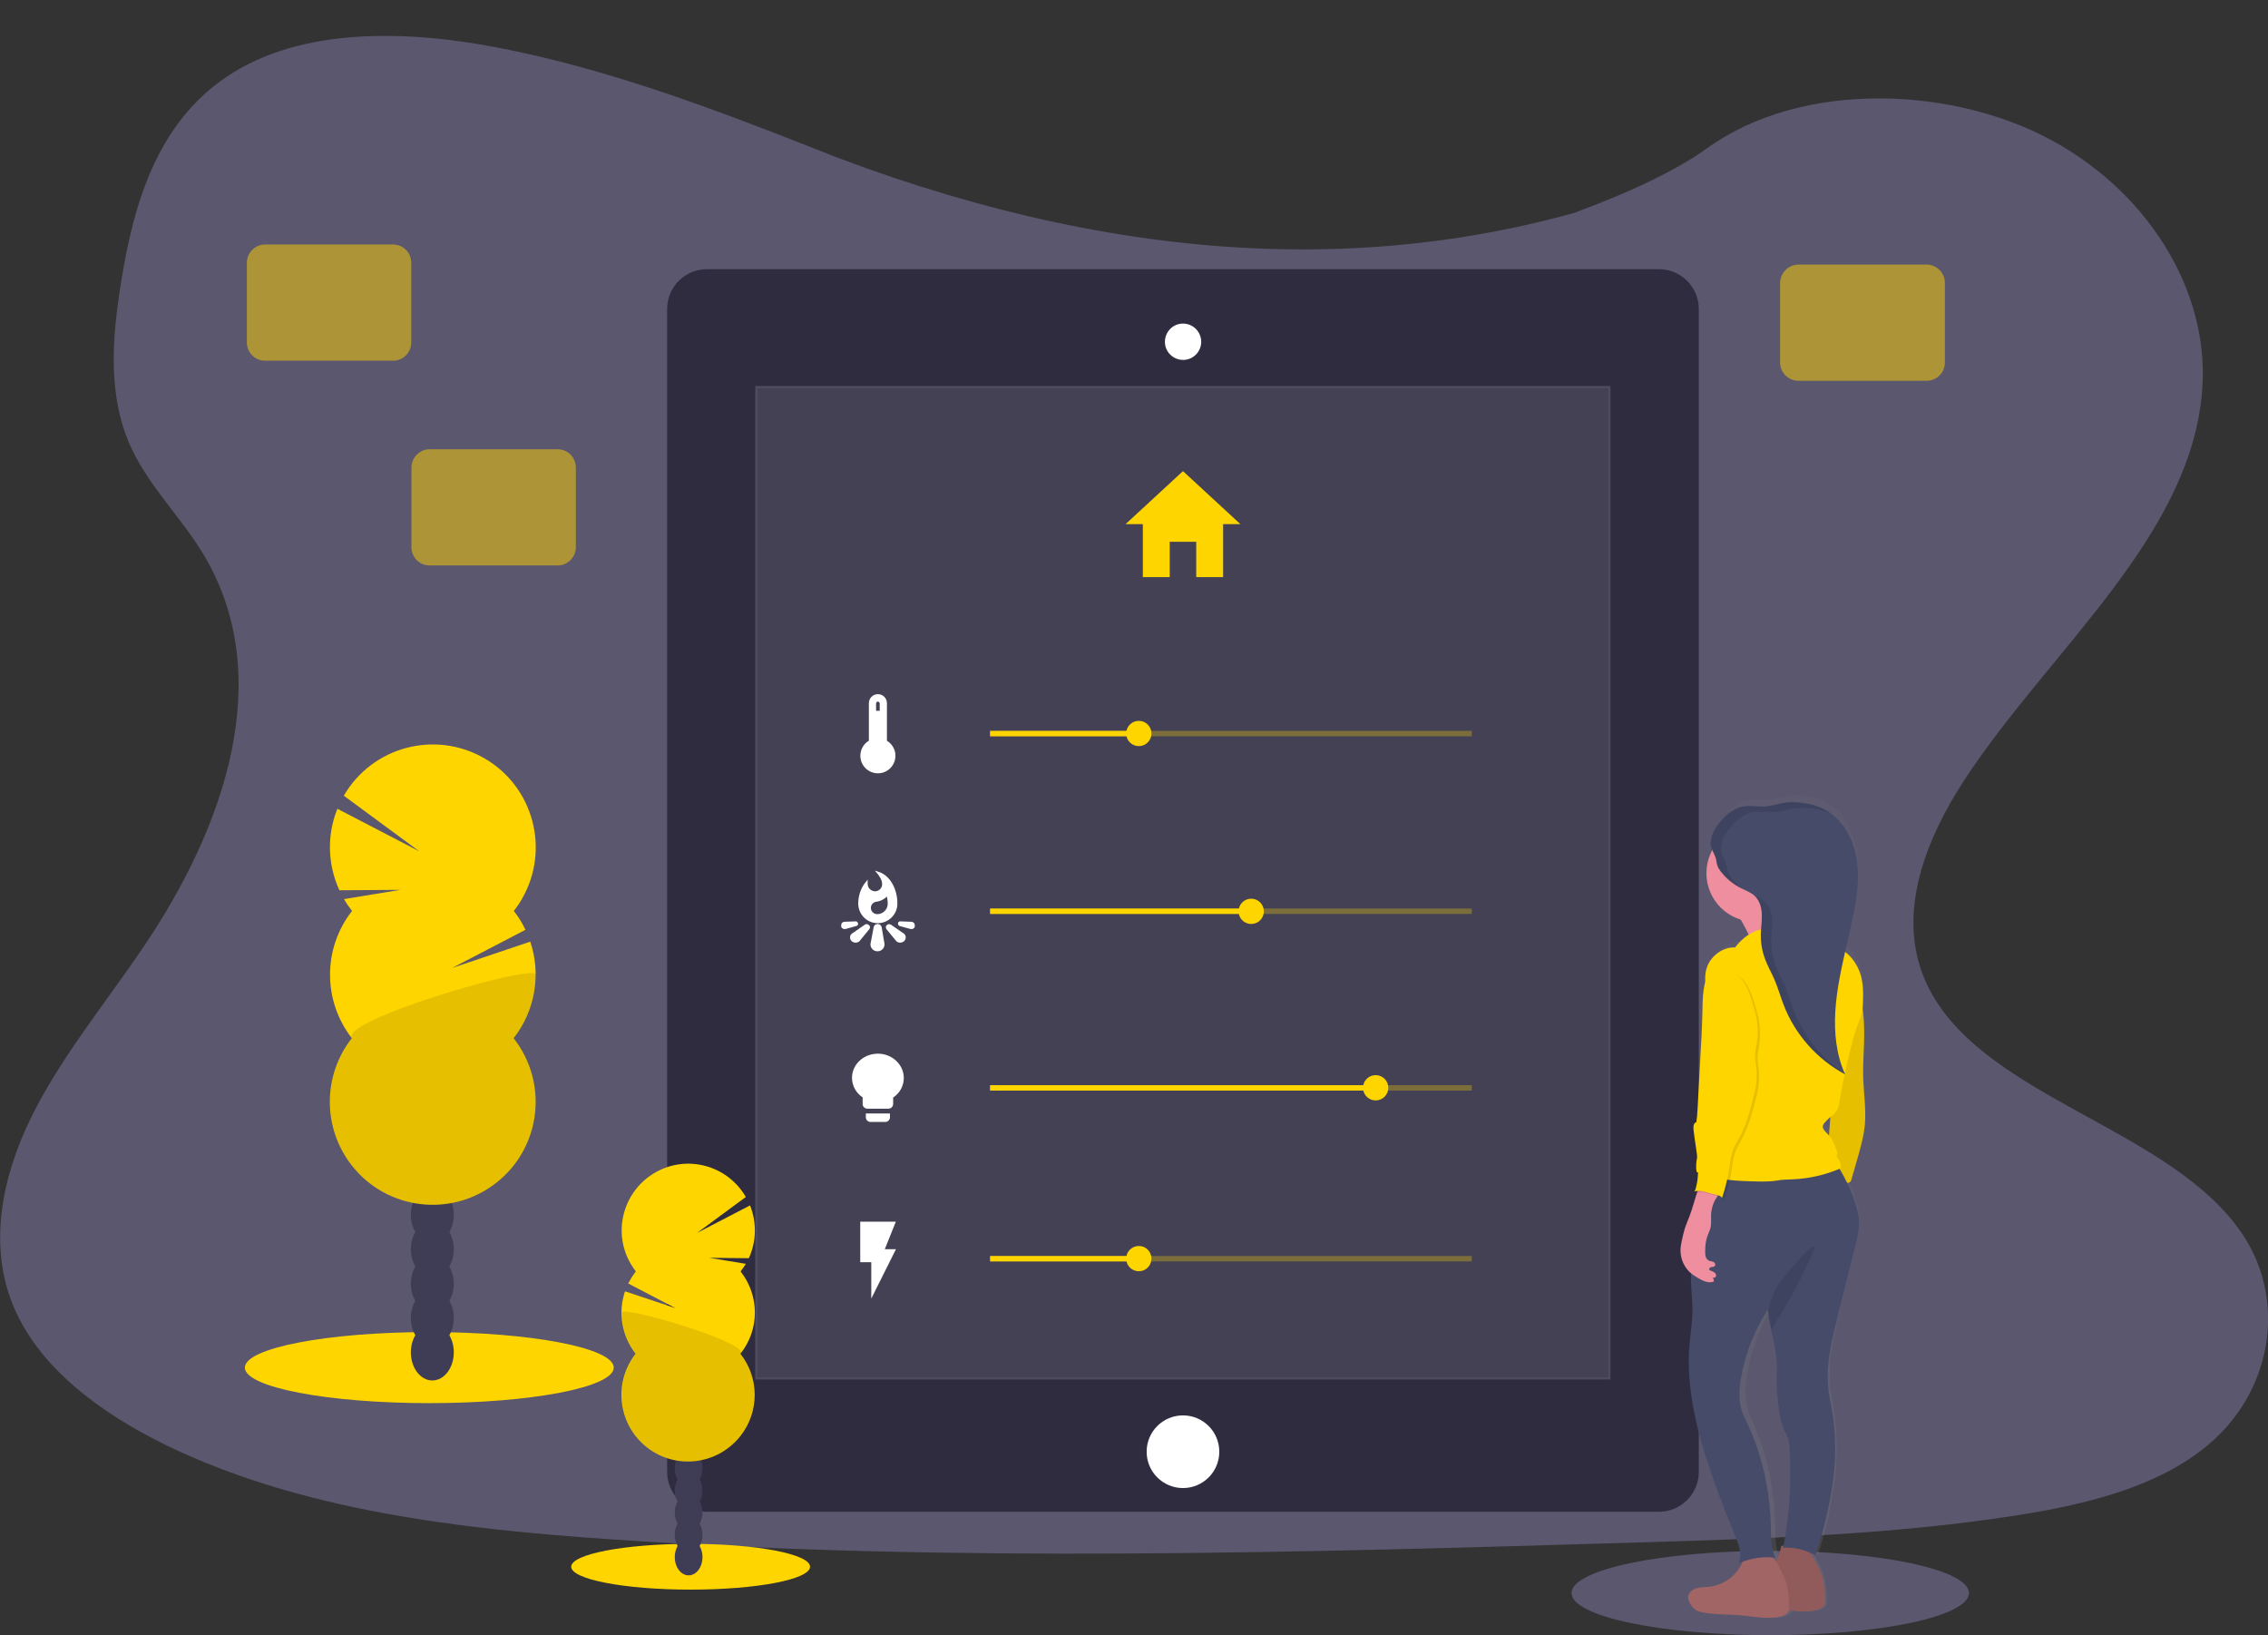 <?xml version="1.0" encoding="utf-8"?>
<!-- Generator: Adobe Illustrator 24.0.1, SVG Export Plug-In . SVG Version: 6.00 Build 0)  -->
<svg version="1.1" xmlns="http://www.w3.org/2000/svg" xmlns:xlink="http://www.w3.org/1999/xlink" x="0px" y="0px"
	 viewBox="0 0 1130 814.6" style="enable-background:new 0 0 1130 814.6;" xml:space="preserve">
<rect x="0" y="0" width="1130" height="814.6" fill="#333333" stroke="none"/>
<style type="text/css">
	.st0{display:none;}
	.st1{display:inline;fill:#2D2843;}
	.st2{fill:#5A576E;enable-background:new    ;}
	.st3{fill:#5A576E;}
	.st4{fill:#2F2C40;}
	.st5{opacity:0.1;fill:#FFFFFF;stroke:#FFFFFF;stroke-miterlimit:10;enable-background:new    ;}
	.st6{fill:#FFFFFF;}
	.st7{fill:#FFD500;}
	.st8{fill:#FFFFFF;stroke:#FFFFFF;stroke-miterlimit:10;}
	.st9{opacity:0.3;fill:#FFD500;enable-background:new    ;}
	.st10{fill:#3F3D56;}
	.st11{opacity:0.1;enable-background:new    ;}
	.st12{fill:url(#SVGID_1_);}
	.st13{fill:#A26565;}
	.st14{fill:#454B69;}
	.st15{fill:#EE8E9E;}
	.st16{opacity:0.1;}
	.st17{opacity:0.5;fill:#FFD500;enable-background:new    ;}
</style>
<g id="Camada_2" class="st0">
	<rect x="0" class="st1" width="1130" height="814.6"/>
</g>
<g id="fe68a858-d407-4692-b55a-9dffb576a509">
	<title>smart home</title>
	<path class="st2" d="M656.5,142.6c-72.4-2.5-141.4-25.9-207.3-51.5S318.1,37.2,247.4,23.6c-45.5-8.7-97.5-10-134.1,14.4
		c-35.3,23.5-46.7,64-52.8,101.5c-4.6,28.3-7.3,58,5.3,84.5c8.8,18.4,24.3,33.8,35.1,51.4c37.4,61.3,11,136.8-29.6,196.6
		c-19,28.1-41.1,54.8-55.8,84.7s-21.5,64.1-8.6,94.5c12.8,30.2,43.1,52.8,76,68.8c66.8,32.4,145.5,41.7,222.3,46.9
		c169.9,11.6,340.8,6.6,511.2,1.5c63.1-1.9,126.4-3.8,188.4-13.5c34.4-5.4,70-14,95-34.8c31.8-26.3,39.6-70.9,18.3-104
		c-35.7-55.4-134.3-69.2-159.3-128.6c-13.7-32.7,0.4-69.2,20.3-99.5c42.8-65.1,114.5-122.2,118.3-196.6
		c2.6-51.1-31.9-102.3-85.2-126.5C956.3,39.8,878.8,43,837.6,85C795.1,128.2,720.5,144.8,656.5,142.6z"/>
	<path class="st3" d="M417.9,78.8c145.8,54.7,284.4,61.9,414.4,11.3L821,158.7l-359.7-13.3L417.9,78.8z"/>
	<path class="st3" d="M785,105.8c30-11.1,52.4-22.2,67.5-33.3l7.5,19.1l-27.7,21.9L785,105.8z"/>
	<path class="st4" d="M352.2,134.1h474.4c10.9,0,19.8,8.9,19.8,19.8v579.4c0,10.9-8.9,19.8-19.8,19.8H352.2
		c-10.9,0-19.8-8.9-19.8-19.8V153.9C332.4,142.9,341.3,134.1,352.2,134.1z"/>
	<rect x="376.7" y="192.7" class="st5" width="425.3" height="494.1"/>
	<circle class="st6" cx="589.4" cy="723.2" r="18.1"/>
	<path class="st6" d="M589.4,178.8c-4.7,0-8.5-3.9-8.5-8.6c0-4.7,3.9-8.5,8.6-8.5c4.7,0,8.5,3.9,8.5,8.6
		C598,175,594.1,178.8,589.4,178.8C589.4,178.8,589.4,178.8,589.4,178.8z"/>
	<path class="st6" d="M589.4,162.2c4.4,0,8.1,3.6,8.1,8s-3.6,8.1-8,8.1c-4.4,0-8.1-3.6-8.1-8c0,0,0-0.1,0-0.1
		C581.4,165.8,585,162.2,589.4,162.2 M589.4,161.2c-5,0-9,4.1-9,9.1c0,5,4.1,9,9.1,9c5,0,9-4.1,9-9.1c0,0,0,0,0,0
		C598.4,165.2,594.4,161.2,589.4,161.2z"/>
	<path class="st7" d="M582.8,287.5v-17.6H596v17.6h13.4v-26.4h8.6l-28.6-26.4l-28.6,26.4h8.6v26.4H582.8z"/>
	<path class="st8" d="M441.4,369.3v-19c0-2.2-1.8-4-4-4s-4,1.8-4,4v19c-4,2.2-5.4,7.3-3.2,11.2c2.2,4,7.3,5.4,11.2,3.2
		c4-2.2,5.4-7.3,3.2-11.2C443.8,371.1,442.7,370,441.4,369.3z M436,350.3c0.1-0.8,0.7-1.3,1.5-1.3c0.7,0.1,1.2,0.6,1.3,1.3v4.3H436
		V350.3z"/>
	<rect x="493.3" y="364.1" class="st9" width="240" height="2.7"/>
	<circle class="st7" cx="567.4" cy="365.4" r="6.3"/>
	<rect x="493.3" y="364.1" class="st7" width="74.1" height="2.7"/>
	<path class="st8" d="M438.8,462.1c-0.1-0.7-0.7-1.3-1.5-1.3c-0.7,0-1.3,0.4-1.5,1.1l-1.5,7.9c0,0.2-0.1,0.4-0.1,0.6
		c0,1.7,1.3,3,3,3s3-1.3,3-3c0-0.2,0-0.5-0.1-0.7L438.8,462.1z M450.1,465.5c-0.2-0.1-0.3-0.2-0.5-0.3l-5.9-4.1
		c-0.5-0.3-1.1-0.3-1.5,0.1c-0.4,0.3-0.4,0.9-0.2,1.3l4.6,5.6c0.1,0.1,0.2,0.3,0.3,0.4c0.9,0.8,2.3,0.8,3.2,0c0.8-0.7,0.9-2,0.2-2.8
		C450.3,465.6,450.2,465.6,450.1,465.5L450.1,465.5z M454.1,459.7l-5.5-0.2c-0.3-0.1-0.7,0.2-0.7,0.5c0,0.3,0.1,0.6,0.4,0.8l0,0
		l5.4,1.5c0.8,0.2,1.6-0.2,1.6-1C455.3,460.3,455,459.8,454.1,459.7L454.1,459.7z M426.6,460.8c0.3-0.1,0.5-0.4,0.4-0.8
		c-0.1-0.3-0.4-0.6-0.8-0.5l-5.5,0.2c-0.9,0.1-1.1,0.6-1.1,1.6c0,0.8,0.9,1.2,1.6,1L426.6,460.8L426.6,460.8z M431.1,461.1l-5.9,4.1
		c-0.2,0.1-0.3,0.2-0.5,0.3c-0.8,0.7-0.9,2-0.2,2.8c0.1,0.1,0.1,0.1,0.2,0.2c0.9,0.8,2.3,0.8,3.2,0c0.1-0.1,0.2-0.2,0.3-0.4l4.6-5.6
		c0.3-0.4,0.2-1-0.2-1.3C432.2,460.8,431.5,460.7,431.1,461.1L431.1,461.1z M437.4,434.7c0,0,2.6,3,2.6,5.5c0.2,2.2-1.5,4.1-3.7,4.3
		c-0.1,0-0.2,0-0.3,0c-2.3,0-4.2-1.9-4.2-4.2c0,0,0-0.1,0-0.1v-0.6c-2.4,2.9-3.7,6.7-3.7,10.5c0,5.1,4.1,9.3,9.2,9.3
		s9.3-4.1,9.3-9.2c0,0,0,0,0,0C446.7,443.9,443.6,436.6,437.4,434.7L437.4,434.7z M437.1,455.9c-2,0-3.7-1.6-3.7-3.6
		c0-1.9,1.4-3.4,3.3-3.6c2.1-0.3,4-1.4,5.4-3c0.5,1.5,0.7,3.1,0.7,4.7C442.7,453.4,440.2,455.9,437.1,455.9L437.1,455.9z"/>
	<rect x="493.3" y="452.6" class="st9" width="240" height="2.7"/>
	<circle class="st7" cx="623.4" cy="454" r="6.3"/>
	<rect x="493.3" y="452.6" class="st7" width="130.7" height="2.7"/>
	<path class="st8" d="M431.9,556.7c0,0.9,0.8,1.7,1.7,1.7h7.6c0.9,0,1.7-0.8,1.7-1.7v-1.5h-11V556.7z M437.4,525.4
		c-6.9,0-12.4,5.2-12.4,11.5c0,3.9,2,7.4,5.3,9.5v3.7c0,0.9,0.8,1.7,1.8,1.7c0,0,0,0,0,0h10.6c0.9,0,1.7-0.7,1.8-1.6c0,0,0,0,0,0
		v-3.7c3.3-2.1,5.3-5.6,5.3-9.5C449.8,530.6,444.2,525.4,437.4,525.4L437.4,525.4z"/>
	<rect x="493.3" y="540.6" class="st9" width="240" height="2.7"/>
	<circle class="st7" cx="685.4" cy="541.9" r="6.3"/>
	<rect x="493.3" y="540.6" class="st7" width="192.7" height="2.7"/>
	<path class="st8" d="M429.1,609.1v19.2h5.5v16.5l11-22h-5.5l5.5-13.7H429.1z"/>
	<rect x="493.3" y="625.7" class="st9" width="240" height="2.7"/>
	<circle class="st7" cx="567.4" cy="627" r="6.3"/>
	<rect x="493.3" y="625.7" class="st7" width="74.1" height="2.7"/>
	<ellipse class="st7" cx="344.1" cy="780.5" rx="59.5" ry="11.4"/>
	<ellipse class="st10" cx="343.1" cy="775.7" rx="6.9" ry="9.1"/>
	<ellipse class="st10" cx="343.1" cy="764.6" rx="6.9" ry="9.1"/>
	<ellipse class="st10" cx="343.1" cy="753.5" rx="6.9" ry="9.1"/>
	<ellipse class="st10" cx="343.1" cy="742.5" rx="6.9" ry="9.1"/>
	<ellipse class="st10" cx="343.1" cy="731.4" rx="6.9" ry="9.1"/>
	<ellipse class="st10" cx="343.1" cy="720.3" rx="6.9" ry="9.1"/>
	<ellipse class="st10" cx="343.1" cy="709.2" rx="6.9" ry="9.1"/>
	<path class="st7" d="M369,633.4c0.9-1.2,1.8-2.5,2.6-3.8l-18.2-3l19.7,0.2c3.8-8.3,4-17.8,0.6-26.3l-26.4,13.7l24.3-17.9
		c-9.2-15.9-29.5-21.3-45.3-12.1s-21.3,29.5-12.1,45.3c0.8,1.4,1.7,2.7,2.6,3.9c-1.5,1.9-2.7,3.9-3.8,6l23.6,12.3l-25.2-8.4
		c-3.6,10.6-1.6,22.3,5.3,31.1c-11.3,14.4-8.8,35.2,5.6,46.6c14.4,11.3,35.2,8.8,46.6-5.6c9.5-12,9.5-29,0-41
		C378.5,662.4,378.5,645.5,369,633.4L369,633.4z"/>
	<path class="st11" d="M309.8,653.9c0,7.4,2.5,14.7,7.1,20.5c-11.3,14.4-8.8,35.2,5.6,46.6c14.4,11.3,35.2,8.8,46.6-5.6
		c9.5-12,9.5-29,0-41C373.4,668.8,309.8,650.2,309.8,653.9z"/>
	<ellipse class="st7" cx="213.9" cy="681.3" rx="91.9" ry="17.7"/>
	<ellipse class="st10" cx="215.4" cy="673.7" rx="10.7" ry="14"/>
	<ellipse class="st10" cx="215.4" cy="656.6" rx="10.7" ry="14"/>
	<ellipse class="st10" cx="215.4" cy="639.5" rx="10.7" ry="14"/>
	<ellipse class="st10" cx="215.4" cy="622.3" rx="10.7" ry="14"/>
	<ellipse class="st10" cx="215.4" cy="605.2" rx="10.7" ry="14"/>
	<ellipse class="st10" cx="215.4" cy="588.1" rx="10.7" ry="14"/>
	<ellipse class="st10" cx="215.4" cy="571" rx="10.7" ry="14"/>
	<path class="st7" d="M175.4,453.8c-1.5-1.9-2.8-3.8-4-5.9l28.1-4.6l-30.4,0.2c-5.9-12.8-6.3-27.5-1-40.6l40.8,21.2l-37.6-27.7
		c14.2-24.5,45.6-32.8,70.1-18.6c24.5,14.2,32.8,45.6,18.6,70.1c-1.2,2.1-2.5,4-4,5.9c2.3,2.9,4.2,6,5.8,9.4l-36.5,19l38.9-13.1
		c5.5,16.4,2.4,34.5-8.3,48.1c17.5,22.3,13.7,54.5-8.6,72c-22.3,17.5-54.5,13.7-72-8.6c-14.6-18.6-14.6-44.8,0-63.4
		C160.8,498.6,160.8,472.4,175.4,453.8L175.4,453.8z"/>
	<path class="st11" d="M267,485.5c0,11.5-3.9,22.7-11,31.7c17.5,22.3,13.7,54.5-8.6,72c-22.3,17.5-54.5,13.7-72-8.6
		c-14.6-18.6-14.6-44.8,0-63.4C168.5,508.4,267,479.7,267,485.5z"/>
	<ellipse class="st2" cx="882" cy="793.6" rx="99" ry="21"/>
	
		<linearGradient id="SVGID_1_" gradientUnits="userSpaceOnUse" x1="287.676" y1="-32.663" x2="287.676" y2="377.212" gradientTransform="matrix(-1 0 0 -1 1172.98 773.28)">
		<stop  offset="0" style="stop-color:#808080;stop-opacity:0.25"/>
		<stop  offset="0.54" style="stop-color:#808080;stop-opacity:0.12"/>
		<stop  offset="1" style="stop-color:#808080;stop-opacity:0.1"/>
	</linearGradient>
	<path class="st12" d="M845.2,796c0.1,0.5,0.2,1,0.4,1.5c0.5,1.8,1.7,3.4,3.3,4.6c0.8,0.5,1.7,0.8,2.6,1c6.1,1.5,12.5,1,18.8,1.6
		s12.9,2.3,19.1,0.5c1.5-0.4,3-1.2,3.6-2.7c0-0.1,0.1-0.2,0.1-0.3c4.5,0.6,9,1,13.3-0.2c1.5-0.4,3-1.2,3.6-2.7
		c0.2-0.8,0.3-1.6,0.2-2.4c-0.2-4.2-0.4-8.5-1.7-12.5c-0.5-1.4-1-2.8-1.7-4.2c-1-2.1-2-4.2-3.2-6.2l-0.3-0.7
		c0.8,0.4,1.7,0.8,2.5,1.2c3.7-11.5,6.4-23.4,8.1-35.4c2.1-14.3,1.6-28.8-1.2-42.9c-0.9-4.7-1.2-9.5-1-14.3
		c0.4-9.5,2.6-18.8,4.8-28.1c1.1-4.7,2.2-9.4,3.3-14.1c1.6-6.7,3.2-13.4,4.8-20.1c1.1-4.4,2.1-9,1.8-13.6c-0.2-2.5-0.7-5-1.5-7.4
		c-1.1-3.9-2.5-7.7-4.2-11.3c0.5,0.1,1,0,1.4-0.3c0.3-0.3,0.5-0.8,0.6-1.3l2.5-9.1c1.8-6.4,3.5-12.8,4-19.4c0.5-7.5-0.6-15-0.8-22.4
		c-0.3-9.7,0.9-19.5,0.2-29.2c-0.1-2.1-0.4-4.2-0.6-6.3c0.1-1.1,0.1-2.2,0.2-3.3c0.2-5.4,0.1-10.8-1.9-15.8
		c-1.4-3.6-3.6-6.7-6.6-9.1c0.1-0.5,0.2-0.9,0.3-1.3l2.1-10c2.3-11.1,4.7-22.5,3.3-33.7c-1.2-10-5.9-20.2-13.8-25.5l-0.1,0l-0.8-0.5
		l-0.2-0.1c-0.3-0.2-0.5-0.3-0.8-0.5l-0.2-0.1c-0.3-0.2-0.7-0.4-1-0.5c-2.5-1.1-5.2-2-8-2.4l-1.1-0.2c-1.1-0.2-2.2-0.3-3.3-0.3H895
		c-1.1,0-2.2,0.1-3.3,0.2c-0.4,0-0.8,0.1-1.2,0.2l-1.2,0.3c-2.4,0.7-4.8,1.2-7.2,1.5c-0.5,0-0.9,0.1-1.4,0.1c-1.4,0-2.8-0.1-4.2-0.2
		c-0.7,0-1.4-0.1-2.1-0.1c-1.2,0-2.3,0.1-3.4,0.3c-2,0.4-3.8,1.3-5.4,2.5c-1.2,0.9-2.3,1.8-3.3,2.9c-0.8,0.9-1.6,1.8-2.3,2.7
		c-0.3,0.4-0.7,0.9-1,1.4l-0.5,0.7c-0.3,0.5-0.6,1-0.8,1.5c-0.4,0.8-0.7,1.5-1,2.3c-0.8,2.1-1,4.3-0.5,6.5c0.1,0.5,0.3,0.9,0.4,1.4
		c-1.8,3.6-2.8,7.6-2.8,11.6c0,11,6.9,20.3,16.3,23.3c1.2,2.1,2.5,4.8,3.7,7.4c-2.5,1.8-4.6,4-6.4,6.5c-5.9-0.3-11.6,4.3-13.5,10.2
		c-0.7,2.3-0.9,4.6-0.7,7c-1.2,4.9-1.3,10.2-1.4,15.4c-0.2,8.1-0.6,16.2-1,24.3c-0.4,8.1-0.8,16.1-1.3,24.2
		c-0.1,2.3-0.2,4.6-0.5,6.9c-1.5,0.4-1.5,2.4-1.4,4c0.5,4.3,1.2,8.6,1.7,12.9c-0.7,2.6-0.8,5.4-0.4,8.1l0.8,0.4
		c0,2.8-0.5,5.5-1.2,8.2c-0.1,0.5-0.3,0.9-0.6,1.3c0.4-0.2,0.9-0.3,1.3-0.3c-1.3,4.2-2.3,8.5-3.8,12.6c-0.8,2.1-1.7,4.2-2.3,6.4
		c-0.6,2.1-1,4.1-1.4,6.3c-0.3,1.2-0.4,2.4-0.5,3.7c-0.3,4.8,1.6,9.5,5.3,12.7c0,0.8-0.1,1.6-0.1,2.5c0,5.8,0.9,11.7,0.7,17.5
		c-0.3,7.9-1.7,15.3-1.7,23.2c-0.1,21.8,5.8,43.1,12.9,63.6c2.8,8.1,5.7,16.2,8.8,24.1c1.8,4.7,3.9,10,1.9,14.6
		c0.7-0.3,1.3-0.5,2-0.8c-1,2.6-2.6,5-4.6,7c-3.1,3.1-7.1,5-11.5,5.4c-2.1,0.2-4.2,0.1-6.2,0.8C846.9,791.9,845,793.8,845.2,796z
		 M870.8,682.9c2.2-11.3,6.3-22.1,12.3-31.9l0.1,0.7c0.3,3.2,0.9,6.4,1.5,9.7c1.3,6.8,2.9,13.5,2.7,20.3c-0.3,7.2,0.2,14.4,1.3,21.5
		c0.3,2.8,1,5.5,2,8.1c0.7,1.6,1.5,3,2,4.6c0.5,1.9,0.8,3.8,0.8,5.8c0.9,16-0.1,32.1-2.9,47.9c-0.7,0-1.1,0.1-1.1,0.2
		c-0.4,2.7-1.3,5.3-2.7,7.7l-0.1-0.2c-0.2-0.4-0.5-0.9-0.8-1.4l0.8,0.1c-2.3-4.9-2.1-10.7-2.2-16.2c-0.2-7.5-1-14.9-2.3-22.3
		c-2-11.1-5.4-21.9-10.2-32.2c-1-2.2-1.7-4.4-2-6.8C869.4,693.3,869.6,688,870.8,682.9z M912.1,563.9c-0.4-0.5-0.8-1-1.2-1.5
		c-1-1.1-2.2-2.3-1.9-3.8c0.2-0.6,0.4-1.1,0.8-1.5c0.8-1,1.7-1.9,2.7-2.8l0.3-0.3C912.5,557.3,912.3,560.6,912.1,563.9L912.1,563.9z
		"/>
	<path class="st7" d="M926.6,491.3l1.1,8.5c0.4,2.9,0.7,5.8,0.9,8.6c0.7,9.6-0.6,19.3-0.3,28.9c0.3,7.4,1.4,14.8,0.9,22.2
		c-0.5,6.5-2.4,12.9-4.2,19.2l-2.6,9c-0.1,0.5-0.3,0.9-0.7,1.2c-0.5,0.3-1.1,0.4-1.7,0.3l-11.7-1c0.8-3.4,1.6-7,2-10.5
		c0.3-2.8,0.5-5.5,0.7-8.3c0.6-8.7,1.3-17.3,2-26l1.3-15.2c0.5-6.6,1.1-13.2,2.7-19.6C918.7,502.1,922,496.1,926.6,491.3z"/>
	<path class="st11" d="M926.6,491.3l1.1,8.5c0.4,2.9,0.7,5.8,0.9,8.6c0.7,9.6-0.6,19.3-0.3,28.9c0.3,7.4,1.4,14.8,0.9,22.2
		c-0.5,6.5-2.4,12.9-4.2,19.2l-2.6,9c-0.1,0.5-0.3,0.9-0.7,1.2c-0.5,0.3-1.1,0.4-1.7,0.3l-11.7-1c0.8-3.4,1.6-7,2-10.5
		c0.3-2.8,0.5-5.5,0.7-8.3c0.6-8.7,1.3-17.3,2-26l1.3-15.2c0.5-6.6,1.1-13.2,2.7-19.6C918.7,502.1,922,496.1,926.6,491.3z"/>
	<path class="st13" d="M905.8,780.3c0.7,1.4,1.3,2.7,1.8,4.2c1.3,3.9,1.5,8.2,1.7,12.4c0.1,0.8,0,1.6-0.2,2.4
		c-0.6,1.5-2.2,2.3-3.8,2.7c-6.5,1.8-13.3,0.1-20-0.5s-13.3-0.2-19.7-1.6c-1-0.2-1.9-0.5-2.7-0.9c-1.6-1.1-2.8-2.6-3.5-4.5
		c-0.2-0.5-0.3-1-0.4-1.5c-0.2-2.2,1.7-4.1,3.8-4.8c2.1-0.7,4.3-0.6,6.5-0.8c9.3-0.9,16.8-8,18.2-17.2c0.1-0.5,10.8-0.2,12,0.4
		c1.3,0.7,2.1,2.5,2.9,3.8C903.6,776.2,904.7,778.3,905.8,780.3z"/>
	<path class="st11" d="M905.8,780.3c0.7,1.4,1.3,2.7,1.8,4.2c1.3,3.9,1.5,8.2,1.7,12.4c0.1,0.8,0,1.6-0.2,2.4
		c-0.6,1.5-2.2,2.3-3.8,2.7c-6.5,1.8-13.3,0.1-20-0.5s-13.3-0.2-19.7-1.6c-1-0.2-1.9-0.5-2.7-0.9c-1.6-1.1-2.8-2.6-3.5-4.5
		c-0.2-0.5-0.3-1-0.4-1.5c-0.2-2.2,1.7-4.1,3.8-4.8c2.1-0.7,4.3-0.6,6.5-0.8c9.3-0.9,16.8-8,18.2-17.2c0.1-0.5,10.8-0.2,12,0.4
		c1.3,0.7,2.1,2.5,2.9,3.8C903.6,776.2,904.7,778.3,905.8,780.3z"/>
	<path class="st13" d="M887.9,783.5c0.7,1.3,1.3,2.7,1.8,4.2c1.3,4,1.5,8.2,1.7,12.4c0.1,0.8,0,1.6-0.2,2.4
		c-0.6,1.5-2.2,2.3-3.8,2.7c-6.5,1.7-13.3,0.1-20-0.5s-13.3-0.2-19.7-1.6c-1-0.2-1.9-0.5-2.7-1c-1.6-1.1-2.9-2.6-3.5-4.5
		c-0.2-0.5-0.3-1-0.4-1.5c-0.2-2.2,1.7-4.1,3.8-4.8c2.1-0.7,4.3-0.6,6.5-0.8c9.3-1,16.7-8,18.2-17.2c0.1-0.5,10.8-0.2,12,0.4
		c1.3,0.7,2.1,2.5,2.9,3.8C885.8,779.4,886.9,781.4,887.9,783.5z"/>
	<path class="st14" d="M841.4,677.3c-0.1,21.6,6.1,42.7,13.5,63c2.9,8,6,16,9.3,23.9c1.9,4.7,4.1,9.9,2,14.5
		c6-2.3,12.1-3.6,18.4-2.6c-2.4-4.9-2.2-10.6-2.3-16c-0.2-7.4-1-14.8-2.4-22.1c-2.1-11.1-5.7-21.8-10.8-31.9c-1-2.1-1.7-4.4-2.1-6.7
		c-0.8-5.1-0.2-10.4,0.9-15.5c2.3-11.2,6.7-22,12.9-31.6l0.1,0.6c0.4,3.2,0.9,6.4,1.6,9.6c1.4,6.7,3.1,13.4,2.8,20.1
		c-0.3,7.1,0.2,14.3,1.3,21.3c0.4,2.8,1.1,5.5,2.2,8.1c0.7,1.5,1.6,3,2.1,4.6c0.5,1.9,0.8,3.8,0.8,5.7c0.8,16.3,0,32.8-3.3,48.7
		c5.6-0.4,11.1,1.2,16.1,3.7c3.9-11.4,6.7-23.2,8.5-35.1c2.2-14.1,1.7-28.5-1.3-42.5c-0.9-4.7-1.3-9.4-1-14.2
		c0.4-9.4,2.8-18.7,5.1-27.9l3.5-14c1.7-6.7,3.3-13.3,5-19.9c1.1-4.4,2.2-8.9,1.9-13.5c-0.2-2.5-0.8-4.9-1.6-7.3
		c-2.5-8.1-6.2-15.7-11.1-22.6c-19.3,1.1-38.8-0.7-58-2.2c-0.9-0.2-1.9,0-2.7,0.5c-0.7,0.7-1,1.5-1.1,2.5l-7.2,41
		c-1.2,5.7-1.8,11.5-2,17.3c0,5.8,0.9,11.6,0.7,17.4C842.9,662.1,841.4,669.5,841.4,677.3z"/>
	<path class="st11" d="M881,653c0.4,3.2,0.9,6.4,1.6,9.6c4.2-7.3,8.7-14.3,12.6-21.8c1-1.9,1.9-3.8,2.9-5.8l2.8-5.8
		c0.5-1.1,1.1-2.2,1.5-3.3c0.8-1.6,1.4-3.3,1.8-5c-1.4-0.3-4.9,3.5-5.9,4.5c-2.1,2.1-4.1,4.3-6,6.6c-2.3,2.6-4.4,5.3-6.4,8.2
		C883.6,644.2,881.9,648.5,881,653z"/>
	<path class="st15" d="M864.9,454.1c0,0,10.7,17,8.7,20.6s33.7-3.2,33.7-3.2s-19.4-17-17.4-24.2S864.9,454.1,864.9,454.1z"/>
	<circle class="st15" cx="874.4" cy="435" r="24.2"/>
	<path class="st7" d="M864.5,472c2.6-3.6,6.1-6.4,10.2-8.2c2.3-0.8,4.8-1.4,7.2-1.8l9.7-1.7c2.4-0.4,4.9-0.8,7.1,0.2
		c1.1,0.6,2.1,1.3,3,2.2c3.3,3.1,6.6,6.5,10.8,8.3c1.2,0.5,2.3,0.8,3.5,1.3c4.7,2,8.2,6.3,10.2,11c2.1,4.9,2.2,10.3,2,15.7
		c0,1.9-0.2,3.7-0.5,5.5c-0.5,1.7-1.1,3.4-1.8,5.1c-1.3,3.5-2.4,7.1-3.3,10.7c-2.5,9.6-4.6,19.2-6.2,29c-0.1,1.4-0.6,2.8-1.2,4
		c-0.9,1.2-2.1,2.3-3.3,3.2c-1,0.8-1.9,1.8-2.8,2.8c-0.4,0.4-0.7,0.9-0.9,1.5c-0.3,1.4,1,2.7,2,3.7c2.2,2.2,3.7,4.9,4.5,7.9
		c0.5,0.6,0.8,1.4,0.7,2.2c-0.2,0.5-0.3,1.1-0.2,1.7c0.2,0.5,0.5,1,0.9,1.4c0.9,1.2,1.3,2.8,1,4.3c-7.5,3.3-15.5,5.1-23.7,5.5
		c-2,0.1-4,0.1-6,0.3c-1.4,0.2-2.8,0.5-4.2,0.6c-2.1,0.2-4.1,0.2-6.2,0.2c-10.8-0.2-21.8-0.5-31.7-4.8c-0.9-5.1,1.1-10.2,2.3-15.2
		c2-8,2.5-16.2,4-24.3c1-5.5,2.5-10.9,3.3-16.5c0.8-5.6,1-11.3-0.5-16.7c-1.3-4.8-1.8-9.7-3.2-14.4s-2.4-9.9-0.8-14.7
		C852.3,476.3,858.4,471.6,864.5,472z"/>
	<path class="st14" d="M852.7,422.2c-1.2-4.3,1.1-8.8,3.9-12.3c3-3.8,6.8-7.1,11.5-8.1c3.8-0.8,7.8,0.2,11.6-0.1
		c3.4-0.3,6.7-1.5,10.1-2c3.1-0.3,6.2-0.2,9.3,0.4c2.9,0.4,5.7,1.2,8.5,2.4c10.3,4.6,16.3,15.8,17.7,27s-1,22.4-3.5,33.4l-2.2,9.9
		c-2.3,10.3-4.6,20.7-5.2,31.3c-0.6,10.6,0.5,21.4,4.9,31.1c-14.1-7.6-25-19.9-30.7-34.8c-1.6-4.1-2.7-8.3-4.5-12.4
		c-1.5-3.5-3.4-6.7-4.7-10.3c-1.5-4-2.2-8.2-2.1-12.5c0.1-3.2,0.6-6.4,0.5-9.6s-0.9-6.5-3.1-8.9c-2-2-4.8-3-7.3-4.3
		c-4-2-7.5-4.9-10.2-8.5c-1.6-2.1-1.7-3-2.1-5.4S853.3,424.5,852.7,422.2z"/>
	<path class="st15" d="M852.6,603.9c-0.3,2.5,0.2,5-0.3,7.5c-0.4,1.8-1.4,3.5-1.9,5.3c-0.6,2.1-0.8,4.2-0.8,6.4
		c-0.1,1.8,0.1,4,1.7,4.8c0.7,0.4,1.5,0.4,2.3,0.7c0.7,0.3,1.3,1.2,0.9,1.9c-0.4,0.7-1.1,0.6-1.8,0.7s-1.4,0.8-1,1.4
		c0.2,0.2,0.4,0.3,0.6,0.4c0.7,0.2,1.3,0.5,1.9,0.9c0.6,0.4,0.9,1.1,0.8,1.8c-0.1,0.6-0.8,1-1.4,0.8c-0.1,0-0.2-0.1-0.2-0.1
		c0.3,0.6,0.5,1.3,0.5,2c-2.6,1.1-5.4-0.3-7.8-1.7c-1-0.6-2-1.2-3-1.9c-3.9-3-6.1-7.8-5.8-12.8c0.1-1.2,0.3-2.4,0.6-3.7
		c0.4-2.1,0.9-4.2,1.5-6.2c0.7-2.2,1.6-4.2,2.4-6.3c1.7-4.5,2.8-9.2,4.4-13.7c0.1-0.5,0.4-0.9,0.8-1.2c0.3-0.2,0.7-0.2,1.1-0.2
		c1.8-0.1,3.5,0.1,5.2,0.5c1,0.3,2.7,1,3.2,2s-0.3,1.8-0.7,2.7C853.9,598.3,853,601.1,852.6,603.9z"/>
	<path class="st11" d="M854.3,482.4c-0.5,0.5-0.9,1.1-1.3,1.8c-3.4,6.3-3.5,13.7-3.6,20.8c-0.2,8-0.6,16-1.1,24l-1.3,24
		c-0.1,2.3-0.3,4.6-0.6,6.8c-1.5,0.4-1.6,2.4-1.4,4c1.1,9.8,3.9,19.8,1,29.3c-0.1,0.5-0.3,0.9-0.7,1.3c1.5-0.5,3-0.5,4.5-0.1
		c1.4,0.3,2.8,0.8,4.3,1.2c1.8,0.4,3.9,0.6,5.1,2c1.4-4.2,2.5-8.5,3.3-12.9c0.7-4,0.9-8.1,2.5-11.8c0.7-1.5,1.5-2.9,2.3-4.3
		c4.2-7.5,6.3-15.9,8.3-24.3c0.9-4,1.1-8,0.6-12.1c-0.3-1.8-0.5-3.7-0.5-5.6c0.1-2,0.4-3.9,0.8-5.8c0.8-5.7,0.5-11.4-1.2-16.9
		c-1.5-5.1-2.8-10.5-6-14.7S859.6,482.5,854.3,482.4z"/>
	<path class="st7" d="M853.1,481.6c-0.5,0.5-0.9,1.1-1.3,1.8c-3.4,6.2-3.5,13.7-3.6,20.8c-0.2,8-0.6,16-1.1,24l-1.3,24
		c-0.1,2.3-0.3,4.6-0.6,6.8c-1.5,0.4-1.6,2.4-1.4,4c1.1,9.8,3.8,19.8,1,29.3c-0.1,0.5-0.3,0.9-0.7,1.3c1.5-0.5,3-0.5,4.5-0.1
		c1.4,0.3,2.8,0.8,4.3,1.2c1.8,0.4,3.9,0.6,5.1,2c1.4-4.2,2.5-8.5,3.3-12.9c0.7-4,0.9-8.1,2.5-11.8c0.7-1.5,1.5-2.9,2.3-4.3
		c4.2-7.5,6.3-15.9,8.3-24.3c0.9-4,1.1-8,0.6-12.1c-0.8-3.8-0.7-7.7,0.3-11.4c0.8-5.7,0.5-11.4-1.2-16.9c-1.5-5.1-2.8-10.5-6-14.7
		S858.4,481.7,853.1,481.6z"/>
	<g class="st16">
		<path d="M856.6,410c3-3.8,6.8-7.1,11.5-8.1c3.8-0.8,7.8,0.2,11.6-0.1c3.4-0.3,6.7-1.5,10.1-2c3.1-0.3,6.2-0.2,9.3,0.4
			c2.9,0.4,5.7,1.2,8.5,2.4c1.5,0.7,2.9,1.4,4.2,2.4c-2.4-0.9-4.9-1.6-7.5-2c-3.1-0.6-6.2-0.7-9.3-0.4c-3.4,0.4-6.7,1.7-10.2,1.9
			c-3.9,0.3-7.8-0.6-11.6,0.1c-4.7,0.9-8.5,4.3-11.5,8.1c-2.8,3.5-5.1,8-3.9,12.3c0.6,2.3,2.1,4.2,2.5,6.6s0.5,3.3,2.1,5.4
			c2.1,2.7,4.5,5,7.3,6.8c-0.8-0.4-1.6-0.7-2.3-1.1c-4-2-7.5-4.9-10.2-8.5c-1.6-2.1-1.7-3-2.1-5.4s-1.8-4.3-2.5-6.6
			C851.5,417.9,853.8,413.5,856.6,410z"/>
		<path d="M874.7,447c-0.4-0.4-0.9-0.8-1.3-1.2c2.3,1.1,4.7,2.1,6.5,4c2.2,2.3,3,5.6,3.1,8.9s-0.5,6.4-0.5,9.6
			c-0.1,4.3,0.6,8.5,2.1,12.5c1.3,3.5,3.2,6.8,4.7,10.3c1.7,4,2.9,8.3,4.5,12.3c5,12.9,13.9,24,25.4,31.6c0.1,0.1,0.1,0.3,0.2,0.4
			c-14.1-7.6-25-19.9-30.7-34.8c-1.6-4.1-2.7-8.3-4.5-12.4c-1.5-3.5-3.4-6.7-4.7-10.3c-1.5-4-2.2-8.2-2.1-12.5
			c0.1-3.2,0.6-6.4,0.5-9.6S876.9,449.3,874.7,447z"/>
	</g>
	<path class="st17" d="M132.1,121.8h63.7c5.1,0,9.1,4.1,9.1,9.1v39.7c0,5.1-4.1,9.1-9.1,9.1h-63.7c-5.1,0-9.1-4.1-9.1-9.1v-39.7
		C123,125.9,127.1,121.8,132.1,121.8z"/>
	<path class="st17" d="M214.1,223.8h63.7c5.1,0,9.1,4.1,9.1,9.1v39.7c0,5.1-4.1,9.1-9.1,9.1h-63.7c-5.1,0-9.1-4.1-9.1-9.1v-39.7
		C205,227.9,209.1,223.8,214.1,223.8z"/>
	<path class="st17" d="M896.1,131.8h63.7c5.1,0,9.2,4.1,9.2,9.1v39.7c0,5.1-4.1,9.1-9.2,9.1h-63.7c-5.1,0-9.2-4.1-9.2-9.1v-39.7
		C887,135.9,891.1,131.8,896.1,131.8z"/>
</g>
</svg>
